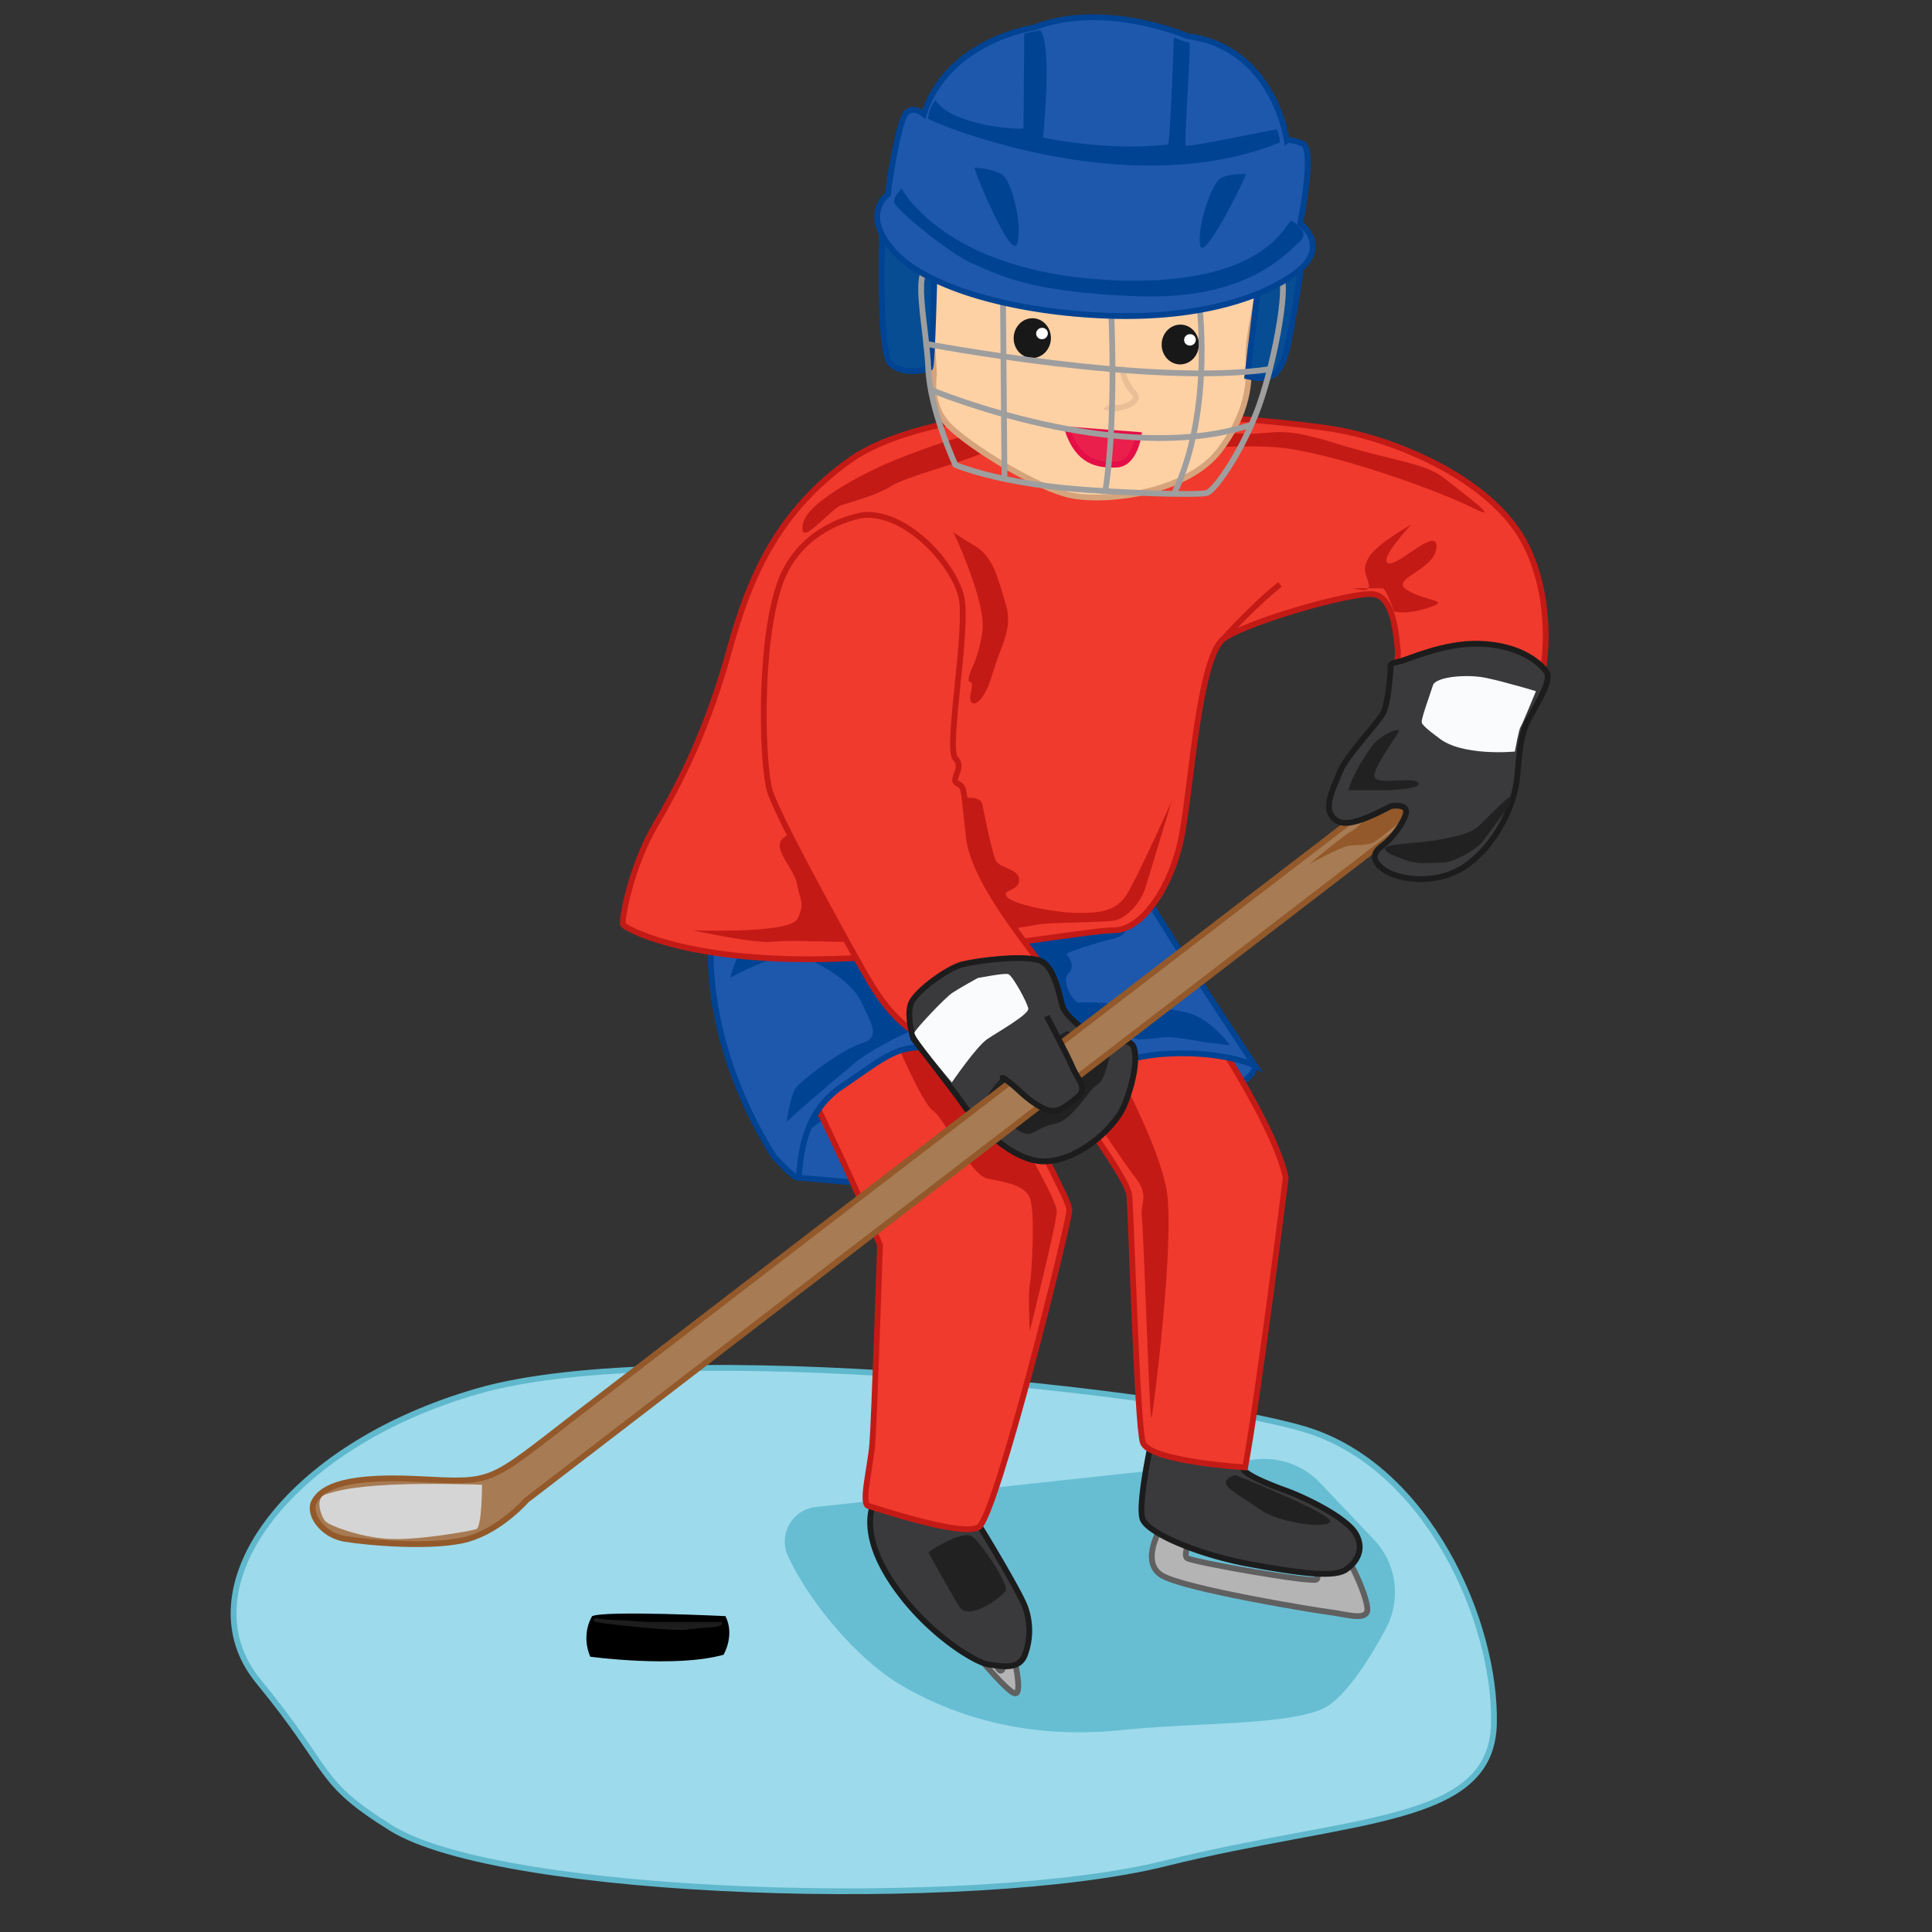 <svg xmlns="http://www.w3.org/2000/svg" viewBox="0 0 1000 1000"><rect x="0" y="0" width="1000" height="1000" fill="#333333" stroke="none"/><defs><style>.cls-1{fill:#9ddaec;stroke:#60b8cc;}.cls-1,.cls-10,.cls-16,.cls-17,.cls-20,.cls-21,.cls-22,.cls-23,.cls-3,.cls-4,.cls-6,.cls-7{stroke-miterlimit:10;stroke-width:3px;}.cls-2{fill:#67bed3;}.cls-3{fill:#b4b4b4;stroke:#606060;}.cls-4{fill:#3a3a3c;stroke:#1c1c1c;}.cls-5{fill:#212121;}.cls-6{fill:#1e58ac;}.cls-22,.cls-6{stroke:#004393;}.cls-7{fill:#f03a2d;stroke:#c41a16;}.cls-8{fill:#c41a16;}.cls-9{fill:#004393;}.cls-10{fill:#a77b53;stroke:#93592a;}.cls-11{fill:#93592a;}.cls-12{fill:#fafbfc;}.cls-13{fill:#1d1d1d;}.cls-14{fill:#d5d5d5;}.cls-15{fill:#ffb092;}.cls-16,.cls-20{fill:#fed1a5;}.cls-16{stroke:#d6a47c;}.cls-17{fill:#452b1e;stroke:#2b1a13;}.cls-18{fill:#191818;}.cls-19{fill:#fff;}.cls-20{stroke:#eabf98;}.cls-21{fill:#ea1f4b;stroke:#e50e47;}.cls-22{fill:#064d93;}.cls-23{fill:none;stroke:#9e9e9e;}</style></defs><title>hockey</title><g id="Layer_2" data-name="Layer 2"><path class="cls-1" d="M202.41,946.18c57.27,35.7,302,42.76,400.3,18.4s169.35-20,170.55-72.38-34.11-133.38-98.12-152.44S348,691.34,247.82,719.9,94.75,822.76,133.8,870.3,163.24,921.75,202.41,946.18Z"/><path class="cls-2" d="M422.3,780a18,18,0,0,0-14.39,25.48c10.38,22.69,35.2,53.06,58.52,66.75,33.66,19.76,72.44,27.44,113.2,23.33s82.09-2.47,103.46-10.41c11.78-4.38,24.85-24.74,34.2-42.11a39.74,39.74,0,0,0-6.19-46.21l-27.86-29.33a39.71,39.71,0,0,0-32.8-12.17Z"/><path class="cls-3" d="M601.5,789.5s-12,19,0,26,79,18,87,19,17,4,19,0-8-26-11-29-18,3-18,3,5,7,3,9-64-9-67-11,4-15,4-15Z"/><path class="cls-3" d="M524.5,856.5s5,20,1,20-25-26-25-26l13,5s3,11,5,9,2-10,2-10Z"/><path class="cls-4" d="M454.5,773.5s-12,14,5,42,45,45,52,46,16,3,19-5a35.85,35.85,0,0,0,0-25c-3-8-24-43-27-47S454.5,773.5,454.5,773.5Z"/><path class="cls-5" d="M480.5,803.5c1-1,18-12,23-8s19,25,17,28-19,16-24,8S480.5,803.5,480.5,803.5Z"/><path class="cls-4" d="M596.5,743.5s-8,36-5,43,28,18,55,23,44,7,50,3,10-11,5-19-25-18-36-22-20-8-22-11a11.91,11.91,0,0,1-2-6Z"/><polygon class="cls-6" points="447.5 612.5 412.5 609.5 409.5 604.5 410.7 589.01 434.5 571.5 447.5 612.5"/><path class="cls-6" d="M649.5,551.5s2,5-15,14-23-5-23-5l-10-25,42,9Z"/><path class="cls-7" d="M455.5,644.5s-3,91-4,103-6,31-2,32,48,16,57,11,47-158,47-164-17-32-33-76-39-72-39-72l-104,7s22,49,39,74C416.5,559.5,442.5,612.5,455.5,644.5Z"/><path class="cls-7" d="M591.5,481.5s66,90,74,128c0,0-14,112-21,150,0,0-50-3-53-13s-6-118-7-128-40-61-40-61l-24-40Z"/><path class="cls-8" d="M572.22,542.13S600,591,604,617s-7,114-8,117-4-97-5-104,4-11-3-20-24-35-24-35Z"/><path class="cls-8" d="M462,535s15,36,21,40,19,33,28,35,19,3,22,10,1,40,0,45,0,24,0,24,14-56,14-62-20-40-20-40l-26-45-18.5-18.18Z"/><path class="cls-6" d="M368.5,481.5s-8,53,32,117c0,0,9,10,12,11s-2-30,23-47,29-22,49-20,39.74,4.73,45.37,9.87S542.5,564.5,544.5,564.5s28-17,58-19,47,6,47,6-33-50-38-58l-15-24-154,2Z"/><path class="cls-9" d="M443.35,480.74c-2.35.26-44.52,3.09-52.44,4.17S378,506,378,506s27-15,37-11,26,13,31,24,10,18,0,21-31,19-34,23-5,19-5,18,32-28,37-32,19.88-12.6,30.94-16.8S509,526,509,526s41,5,51,5,29,7,29,7a94,94,0,0,0,12-1c7-1,24,3,27,3s10,2,8,0-10-13-22-16-52-6-55-5-10-11-6-15,0-9-1-10,19-7,24-8,16-8-13-5-40-2-68,0-61-4-72-3S443.35,480.74,443.35,480.74Z"/><path class="cls-7" d="M558.5,211.5s-83,1-119,27-51,58-62,98-25,68-38,90-18,50-17,52,30,18,96,18,143-15,158-15,30-23,35-48,9-94,22-103,66-24,77-23,12,21,13,29-7,22-3,29,57,21,69,6,16-59,0-90-60-51-92-58S558.5,211.5,558.5,211.5Z"/><path class="cls-8" d="M606.5,414.5s-12,40-14,46-9,15-16,16-33,1-39,2a160.41,160.41,0,0,1-29,3c-13,0-57,6-70,6s-30-1-39,0c-7.81.87-32.92-4.28-39.44-5.67l-1.56-.33s50.59,2,54.3-6,1.7-8-.3-18-17-21-3-26,38-9,46-13,40-7,42-6,10-1,11,4,5,25,7,29,12,4,12,10-10,5-6,9,26,8,36,8,20,0,26-10S606.5,414.5,606.5,414.5Z"/><path class="cls-7" d="M447.5,266.5s-33,4-44,36-9,94-5,107,36,71,45,87,19,35,40,43c20,7.61,57-33,57-37s-36-43-39-69-2-26-6-28,4-8-1-13,7-68,3-84S470.5,265.5,447.5,266.5Z"/><path class="cls-8" d="M493.5,275.5s17,36,15,51-6,19-7,24,3-1,1,8,6,8,11-9,11-24,7-37-6-24-16-30S493.5,275.5,493.5,275.5Z"/><path class="cls-8" d="M455.5,241.5c4-2,37-16,62-20s39-6,63-2,52,5,66,5,16-4,45,5,46,10,56,18,32,24,14,15-74-29-101-31-61,3-85,3-56-5-67,0-39,12-47,17-20,8-26,10-22,23-20,10S455.5,241.5,455.5,241.5Z"/><path class="cls-7" d="M633.5,330.5s14-16,29-28"/><path class="cls-4" d="M472.7,537.59s22.81,29.4,26.53,35S520.68,599.13,538,601s38.34-15.86,43.8-28.64,8.32-30.26,3-32.62-7,.87-16.5-3-16.62-12-18-14.89-3.71-21.7-12.15-24.68-32.25,0-40.06,2-24.44,14.13-26.68,20.45c-1.54,4.36-.37,11.26.51,15.12C472.36,536.46,472.7,537.59,472.7,537.59Z"/><path class="cls-5" d="M575.71,543.39c-1.74,2.23-3.11,15.5-7.82,18.11s-12.22,18.38-22.36,20.29-11,8.05-18.3,3.42-14.91-16.78-16-17.65,11.17-15.5,19.61-20.59,19.61-12.39,21-13.13S575.71,543.39,575.71,543.39Z"/><path class="cls-10" d="M724.5,429.5l-452,347s-13,15-30,20-52,2-64,0-19-13-16-19,12-14,53-12,36,3,84-34,421-323,421-323l14-18,18,22Z"/><path class="cls-11" d="M724,405s-21,24-24,25-22,17-22,17,15-8,19-9,10,0,14-2,32-26,32-26l-14-8Z"/><path class="cls-4" d="M719.79,345.27s-.9,18.41-4,24-18.65,21.45-22.22,30.18-8.14,17.63-4.17,23,11,5.21,30.55-5.24c0,0,8.87-1.52,7.75,3.75s-7.83,13.52-11.44,16.16-8,6.45-.93,12.34,28,9.4,43.4-1.35,25.17-30.7,26.58-46.16,1.89-18.58,3.84-25,15.18-23.91,11.21-29.32S785.83,334,766.42,333.22s-38.1,8.56-43,9.4S719.79,345.27,719.79,345.27Z"/><path class="cls-12" d="M795,357.75s-7.16,17.46-8,18.61S784.1,389,784.1,389s-27.93,2.76-39.81-7.38c0,0-8.09-5.72-8.42-7.69s4.53-15,5.83-19.26,17.23-6,27.76-3.74S795,357.75,795,357.75Z"/><path class="cls-12" d="M506.07,506.22c1-.12,13.77-2.72,15.88-2s9.92,14.89,10.29,17.86-15.63,12-21.22,15.75-18.36,22.44-18.36,22.44-20.09-23.69-19.34-25.8,15.88-18.11,19.6-20.58S506.07,506.22,506.07,506.22Z"/><path class="cls-4" d="M541.79,526s10.54,19.85,13.39,26.55,8.4,10.8,2,15.76-10.45,9.29-18.3,4.82-11.45-9.05-15.92-12.53-3.34-2.6-5.33-2.36"/><path class="cls-5" d="M639.5,763.5s50,20,49,24-26,1-36-6-18-11-18-14S639.5,763.5,639.5,763.5Z"/><path d="M306.5,836.5s-6,9-1,21c0,0,44,6,69-1,0,0,6-10,1-20C375.5,836.5,313.5,833.5,306.5,836.5Z"/><path class="cls-13" d="M373.5,839.5h-37c-6,0-13-1-18-1a58.46,58.46,0,0,1-10-1s-3,1,0,2,41,5,47,4,15-1,17-2S373.5,839.5,373.5,839.5Z"/><path class="cls-14" d="M249.5,768.5s0,22-3,23-31,6-46,5-30-7-32-9-6-12,0-14,14-4,34-5S249.5,768.5,249.5,768.5Z"/><path class="cls-8" d="M699.5,304.5c2,0,10,3,9-2s-4-7,0-14,22-17,22-17-17,18-12,20,26-20,25-8-25,16-15,22,23,5,11,9-18,2-18,2-4-12-6-12Z"/><path class="cls-5" d="M781.5,416.5s-11,15-14,19-15,11-21,11-12,1-18-1-14-5-11-7,18-2,28-4,16-3,21-8,14-14,15-14S781.5,416.5,781.5,416.5Z"/><path class="cls-5" d="M698,409c1-6,10-21,14-25s11-7,12-6-16,22-12,25,19-1,22,2-12,4-17,4Z"/></g><g id="Layer_3" data-name="Layer 3"><path class="cls-15" d="M651.14,186.83s4.35-.6,4.6-4-2.21-5.16-1.17-7.62,1.16-4.14,2.93-4.89a7,7,0,0,1,2.64-.7s-1.3-6-4-4.42a10.5,10.5,0,0,0-4.9,8.14C651,176.73,651.14,186.83,651.14,186.83Z"/><path class="cls-16" d="M483.48,193.77s-2.9,15.82,7.57,26.47,45.89,32.74,63.73,36.22,59.53-1,76.66-23.61S646.36,193.3,646.17,184s4.93-32.53,8.66-48.3-3.47-35.49-47.15-39.53-95.31-4.3-110.46,2.48-16.25,58-16.25,58Z"/><path class="cls-15" d="M478.3,181.71c-.56-.62-3.49.66-4.1-2.73s-.56-4.24.42-5.86.42-5.86-1.12-8.47-4.72-6.14-8.22-5.46-6.23,3-6.46,5.54-1.27,5.82.56,4.23,4.59-4,7.1-3,5.89,2,4.79,5.3a14,14,0,0,0-.6,8.37c.66,2.56,1.35,5.12,3.93,5.26s3.37,1,3.43.19S479.1,182.6,478.3,181.71Z"/><path class="cls-17" d="M542.56,146.33a1.14,1.14,0,0,0,1.37-.88,1.25,1.25,0,0,0-.26-1.09c-2.84-3-8.23-7.55-14-6.1-8.39,2.12-14.13,4.69-13.89,6.34s3.31,4.59,8.27,3,11.93-1.81,12.78-1.94A49.37,49.37,0,0,1,542.56,146.33Z"/><path class="cls-17" d="M611.17,145.24s7.27-3.62,11.55-3.28,10.09,1.69,11.31,3-1.1,7.08-5.3,5.89-12.84-1-14.55-1.17S610.23,146,611.17,145.24Z"/><ellipse class="cls-18" cx="534.32" cy="175.02" rx="10.3" ry="9.64" transform="translate(332.85 699.94) rotate(-87.14)"/><ellipse class="cls-19" cx="539.34" cy="172.62" rx="3.04" ry="2.95" transform="translate(-26.56 151.7) rotate(-15.63)"/><ellipse class="cls-18" cx="610.91" cy="178.31" rx="10.3" ry="9.64" transform="translate(402.34 779.57) rotate(-87.14)"/><ellipse class="cls-19" cx="615.93" cy="175.9" rx="3.04" ry="2.95" transform="translate(-24.62 172.46) rotate(-15.63)"/><path class="cls-20" d="M580.7,189.8A23.85,23.85,0,0,0,584.91,201c2.17,3.06,5,4.33,1.08,7.46s-12.54,3.6-13.6,2.07"/><path class="cls-21" d="M589.35,225.12s-2,15-11.45,15.36-19.74-1.07-25.4-18.19Z"/><path class="cls-22" d="M456.7,116.36s-2.38,65.19,4.12,71.74,19.55,3.32,20.64,2.24,2.35-53.25,2.35-53.25Z"/><path class="cls-22" d="M673.14,140.55s-5.56,38.73-8.79,45.95-6,11.21-18.76,8.28l5.72-47.48Z"/><path class="cls-23" d="M494.54,240.64s-13.16-28.14-14.07-50c-.84-20.38-7.77-49.22-.19-51.91s52.54,2.94,96.09,8.49,82.19-8.32,86.51-3.85-3.91,49-13,71.35-21.33,39.06-25.12,40.4-47.36.07-73.13-2.47S505.87,245.15,494.54,240.64Z"/><line class="cls-23" x1="519.06" y1="144.43" x2="519.92" y2="247.84"/><path class="cls-23" d="M574.47,146.93s4.26,64.16-2.34,107.24"/><path class="cls-23" d="M620.36,153.79s8.35,58.17-12.7,101.78"/><path class="cls-23" d="M478.12,177.74s118.23,22.69,180,13.21"/><path class="cls-23" d="M482.23,201.91s97.62,40.74,165.54,17.86"/><path class="cls-6" d="M459.63,100.53s-14.45,10.09,3,29.55,64.24,31.85,111.62,33.38,80.42-9.71,97.36-22.92,1.38-25,1.38-25,7.93-38.74,1.12-41.3-8-1.53-8-1.53-6.6-48.25-51.44-54c0,0-43-18.7-79.64-4.4,0,0-44.34,6.26-56.89,44.75,0,0-5.53-4.66-9.23-.51S459.93,95.1,459.63,100.53Z"/><path class="cls-9" d="M466.74,97.66s22,42.57,106.22,47.23,93.23-31.86,95.47-30.65,10.09,6,4,11.11-26,30.13-83.75,28S516.4,141.76,504,136.72s-40.12-28.34-41.09-31.66S466.74,97.66,466.74,97.66Z"/><path class="cls-9" d="M504.39,86.68c-.12,2.17,19.3,48.95,22.15,39.31s-2.88-31.72-7.32-35.23S504.39,86.68,504.39,86.68Z"/><path class="cls-9" d="M644.88,90.08c-.12,2.17-22.22,46.67-23.74,36.79S627,95.63,631.3,92.6,644.88,90.08,644.88,90.08Z"/><path class="cls-9" d="M480.32,61.4c-.06,1.09,102.88,44.87,182.25,12.25,0,0-.79-6.58-2-6.64s-45.67,9.45-46.77,8.3,2.94-53.17,1.79-53.24-8-2.61-8-2.61-1.91,55.4-3.06,55.34-25.69,4-64.64-3.57c0,0,5-48.71-1.56-55.6l-8.2,1.72s-.33,47.88-.39,49-37-1-45.51-14.48A17.47,17.47,0,0,0,480.32,61.4Z"/></g></svg>
